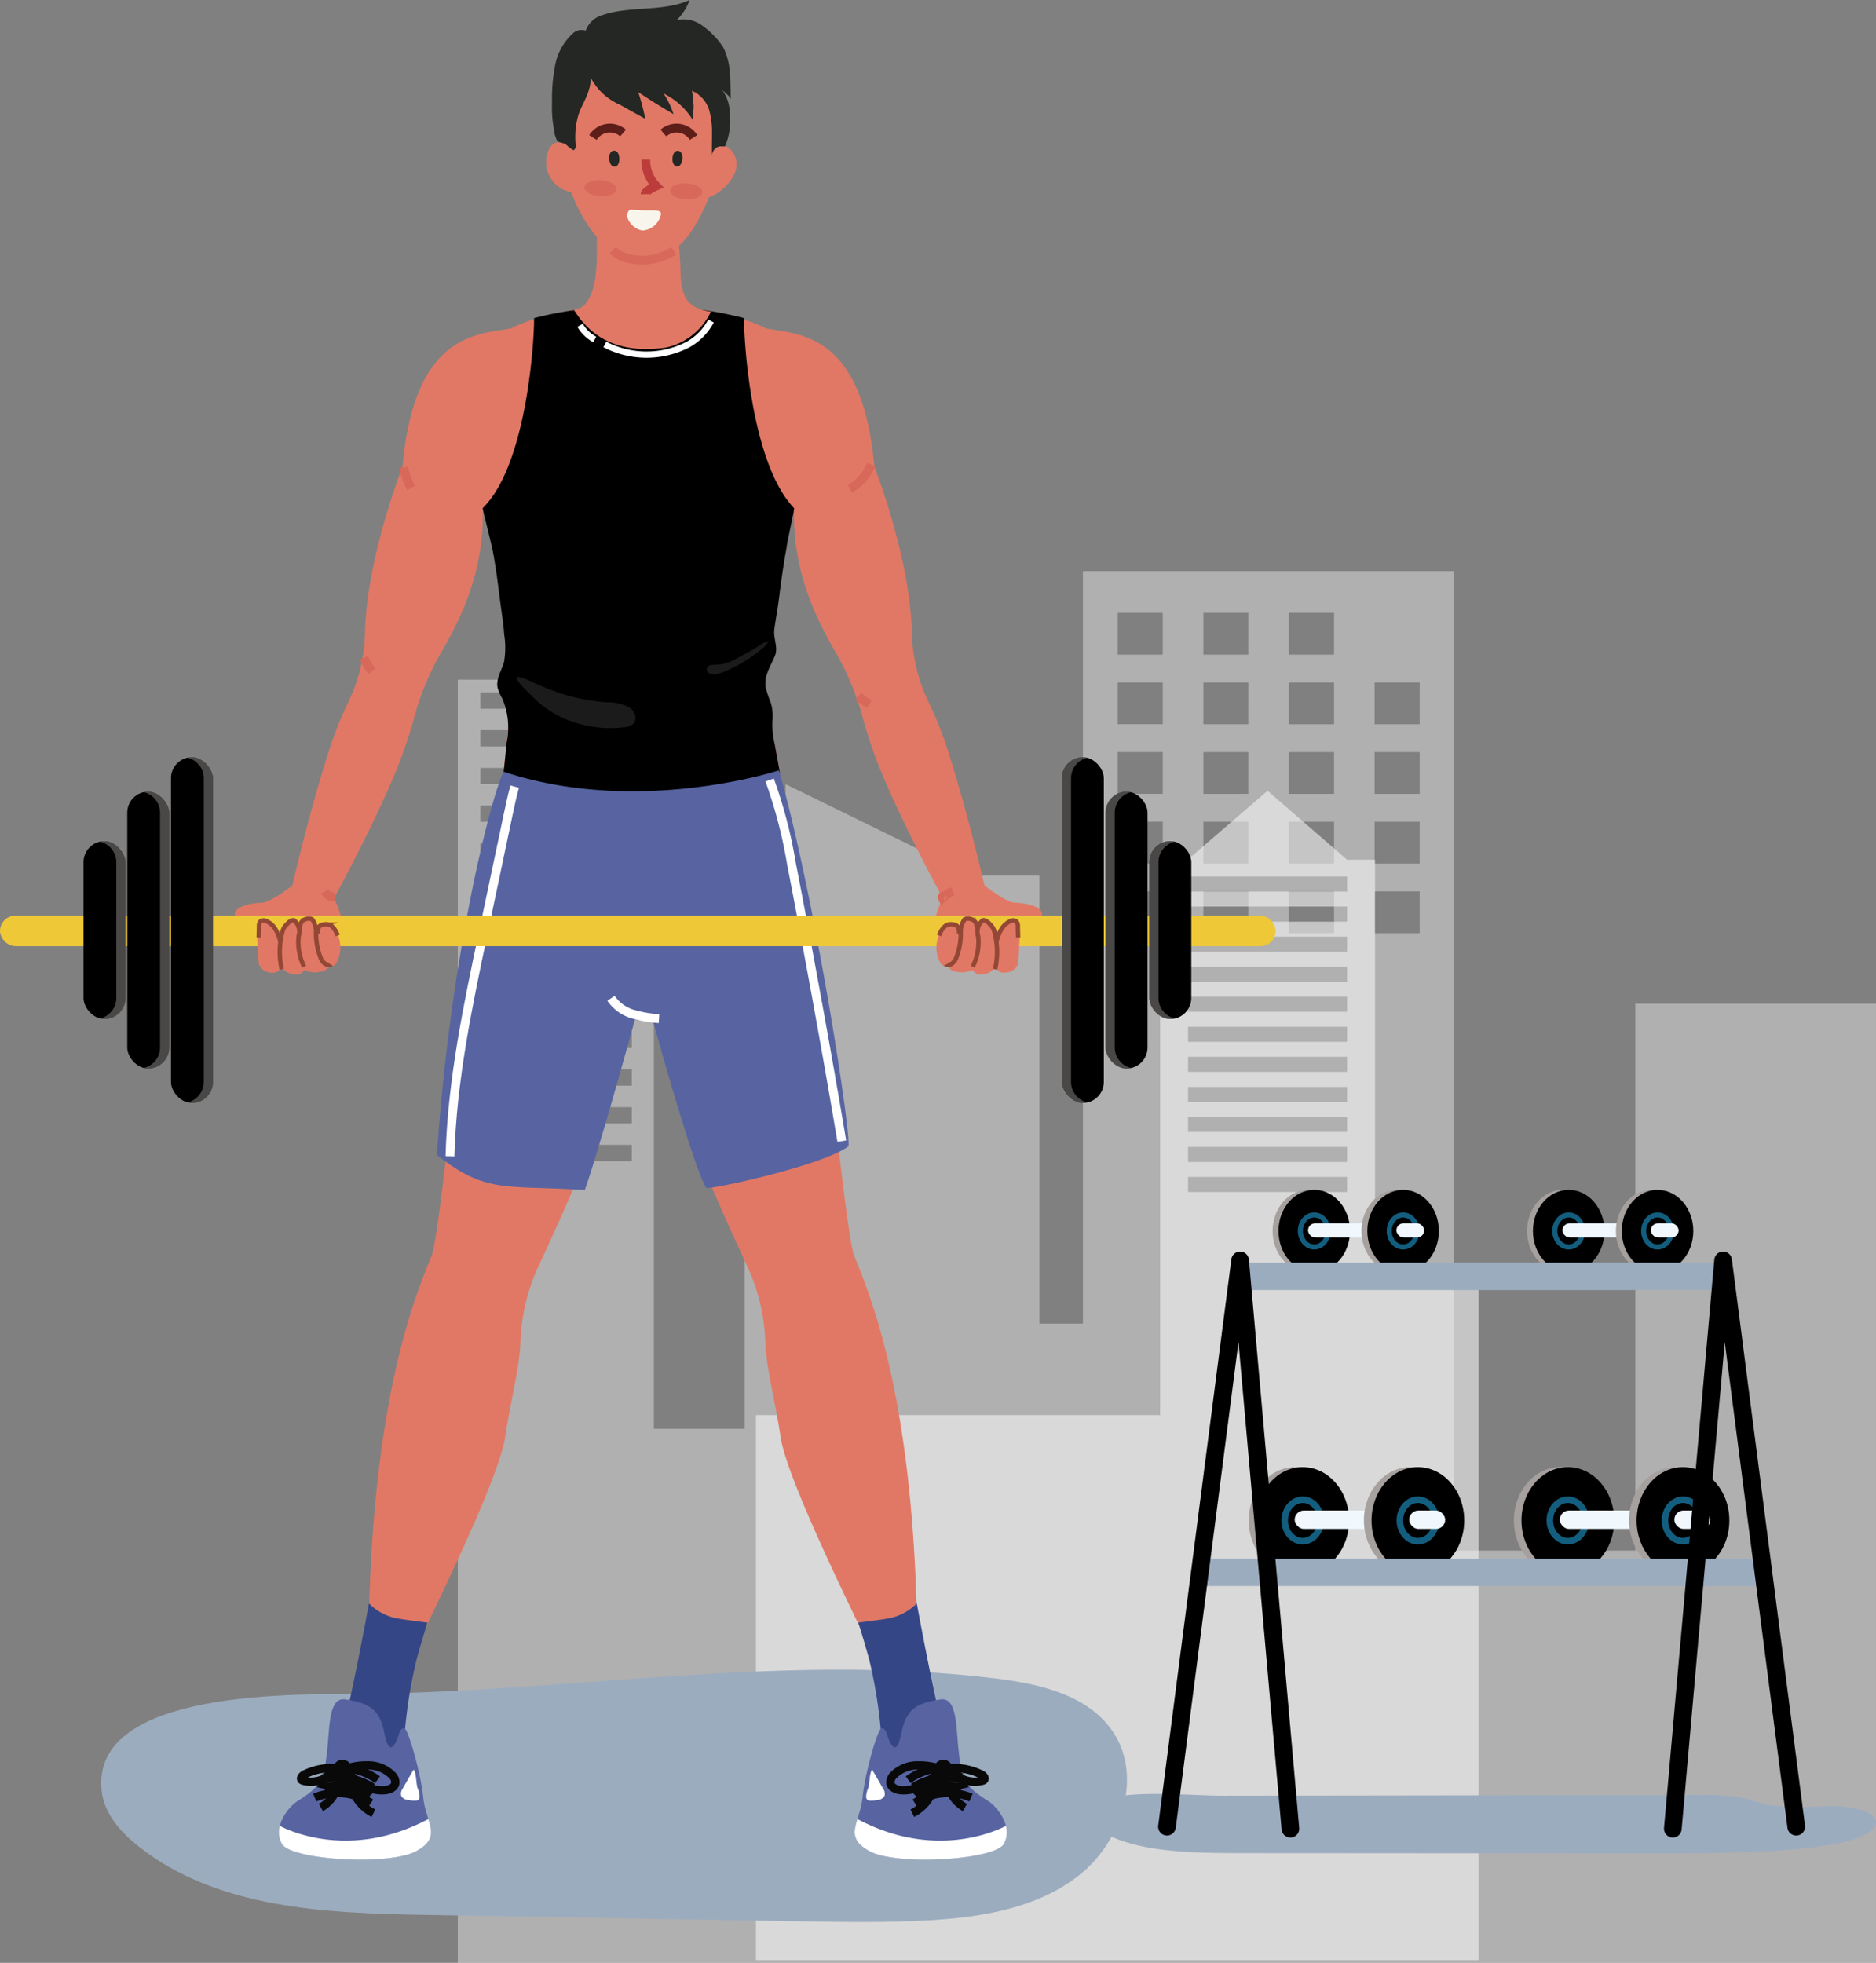 <svg xmlns="http://www.w3.org/2000/svg" width="212.344" height="222.18" viewBox="0 0 212.344 222.18">
  <rect x="0" y="0" width="212.344" height="222.18" fill="#808080" stroke="none"/>
  <g id="Group_2675" data-name="Group 2675" transform="translate(-884.657 -159.82)">
    <path id="Path_1306" data-name="Path 1306" d="M505.412,127.784V81.2h-3.163l-9-7.8L484.2,81.2h-3.113v62.866h-45.75v61.7h81.807V127.784Zm-3.163-8.969h-18v-1.705h18Zm0-3.4h-18v-1.7h18Zm0-3.4h-18v-1.7h18Zm0-3.4h-18v-1.7h18Zm0-3.4h-18v-1.705h18Zm0-3.4h-18v-1.705h18Zm0-3.4h-18v-1.7h18Zm0-3.4h-18v-1.7h18Zm0-3.4h-18v-1.7h18Zm0-3.4h-18V86.505h18Zm0-3.4h-18v-1.7h18Z" transform="translate(534.883 175.932)" fill="#f4f4f4" opacity="0.6"/>
    <g id="Group_2674" data-name="Group 2674">
      <path id="Path_1308" data-name="Path 1308" d="M613.234,155.089v61.9H592.655V106.118H550.708V191.3h-4.922V140.591H538.2l-21.156-10.353v10.353h-4.627V203.21H502.141v-84.8H491.752V88.656h-1.417v29.751H479.946V263.656H640.473V155.089ZM499.641,172.9H482.5V171.06h17.144Zm0-4.265H482.5V166.8h17.144Zm0-4.271H482.5v-1.841h17.144Zm0-4.264H482.5v-1.841h17.144Zm0-4.265H482.5V154h17.144Zm0-4.27H482.5v-1.842h17.144Zm0-4.265H482.5v-1.841h17.144Zm0-4.265H482.5V141.2h17.144Zm0-4.27H482.5v-1.842h17.144Zm0-4.265H482.5v-1.841h17.144Zm0-4.265H482.5V128.4h17.144Zm0-4.27H482.5v-1.841h17.144Zm0-4.265H482.5v-1.847h17.144Zm60.1,25.4h-5.1v-4.728h5.1Zm0-7.881h-5.1v-4.728h5.1Zm0-7.882h-5.1v-4.728h5.1Zm0-7.881h-5.1v-4.728h5.1Zm0-7.881h-5.1V110.84h5.1Zm9.69,31.526H564.34v-4.728h5.095Zm0-7.881H564.34v-4.728h5.095Zm0-7.882H564.34v-4.728h5.095Zm0-7.881H564.34v-4.728h5.095Zm0-7.881H564.34V110.84h5.095Zm9.7,31.526h-5.108v-4.728h5.108Zm0-7.881h-5.108v-4.728h5.108Zm0-7.882h-5.108v-4.728h5.108Zm0-7.881h-5.108v-4.728h5.108Zm0-7.881h-5.108V110.84h5.108Zm9.691,31.526h-5.1v-4.728h5.1Zm0-7.881h-5.1v-4.728h5.1Zm0-7.882h-5.1v-4.728h5.1Zm0-7.881h-5.1v-4.728h5.1Z" transform="translate(456.527 118.344)" fill="#f4f4f4" opacity="0.41"/>
      <g id="Group_2469" data-name="Group 2469" transform="translate(824.657 78.07)">
        <path id="Path_1390" data-name="Path 1390" d="M80.254,428.758c.3,2.556,2.174,4.645,4.192,6.242,8.907,7.046,21.167,7.548,32.523,7.742l42.206.721c4.84.082,9.685.165,14.519-.1,6.1-.335,12.494-1.359,17.267-5.171s7.158-11.189,3.719-16.237c-2.8-4.106-8.217-5.357-13.148-5.967-23.749-2.937-47.741,1.46-71.67,1.736C102.943,417.8,78.878,417.03,80.254,428.758Z" transform="translate(-8.742 -144.237)" fill="#9cacbf"/>
        <g id="Group_2468" data-name="Group 2468" transform="translate(60 81.75)">
          <path id="Path_1391" data-name="Path 1391" d="M113.368,258.5s-2.5,1.938-3.45,1.938-3.356.378-3.025,1.465,2.859.78,2.859.78l9.287-.106a12.757,12.757,0,0,0-.945-2.659C117.551,258.961,113.368,258.5,113.368,258.5Z" transform="translate(-80.284 -158.255)" fill="#e17865"/>
          <path id="Path_1392" data-name="Path 1392" d="M156.4,198.283a39.307,39.307,0,0,1-12.631-1.333,12.658,12.658,0,0,1-1.571-.794s.652-5.552.834-7.895a8.684,8.684,0,0,0,.4-2.03,121.9,121.9,0,0,0-2.467-15.886c-.318-1.39-.675-2.824-1.078-4.293.21,6.641-2.133,11.916-4.639,16.215a31.243,31.243,0,0,0-3.136,7.538,53.887,53.887,0,0,1-2.53,7.158c-2.615,6.086-6.522,13.232-6.522,13.232l-4.724-1.418s2.019-8.853,4.441-16.164a41.546,41.546,0,0,1,1.906-4.628,19.1,19.1,0,0,0,1.877-7.736c.13-6.551,2.518-14.292,4.254-18.926,1.321-14.933,8.32-14.933,12.194-15.6a17.816,17.816,0,0,1,2.694-1.055,31.193,31.193,0,0,1,3.25-.828c.136-.028.272-.051.414-.074.533-.1.856-.147.856-.147v.023h.006Z" transform="translate(-85.249 -108.53)" fill="#e17865"/>
          <path id="Path_1393" data-name="Path 1393" d="M252.159,258.5s2.505,1.938,3.45,1.938,3.356.378,3.025,1.465-2.86.78-2.86.78l-9.287-.106a12.737,12.737,0,0,1,.945-2.659C247.976,258.961,252.159,258.5,252.159,258.5Z" transform="translate(-140.72 -158.255)" fill="#e17865"/>
          <path id="Path_1394" data-name="Path 1394" d="M227.431,208.775l-4.724,1.418s-3.908-7.146-6.522-13.232a53.891,53.891,0,0,1-2.53-7.158,31.242,31.242,0,0,0-3.136-7.538c-2.5-4.3-4.844-9.574-4.639-16.215-.391,1.418-.737,2.813-1.044,4.163a122.535,122.535,0,0,0-2.5,16.017,17.314,17.314,0,0,0,.845,3.6v.006c.425,2.592,1.1,6.176,1.1,6.176a22.962,22.962,0,0,1-2.178.9,39.366,39.366,0,0,1-12.738,1.367l6.188-54.657v-.006l.108.017a.446.446,0,0,1,.079.011,32.853,32.853,0,0,1,4.486,1.066,18.891,18.891,0,0,1,2.535,1.01c3.879.664,10.872.664,12.194,15.6,1.741,4.634,4.129,12.375,4.254,18.926a19.1,19.1,0,0,0,1.877,7.736,41.552,41.552,0,0,1,1.906,4.628C225.412,199.922,227.431,208.775,227.431,208.775Z" transform="translate(-115.994 -108.53)" fill="#e17865"/>
          <path id="Path_1395" data-name="Path 1395" d="M189.149,189.727a5.078,5.078,0,0,0-.2-1.738,13.914,13.914,0,0,1-.571-1.711c-.246-1.378.576-2.478,1.047-3.664.368-.928-.211-1.977-.085-2.94.139-1.063.35-2.153.492-3.23.269-2.047.527-4.106.92-6.134-.074-.068.9-4.3.828-4.373-4.946-5.15-5.7-19.368-5.655-21.336.006-.113.006-.17.006-.17a38.184,38.184,0,0,0-4.492-.9.442.442,0,0,0-.079-.011.692.692,0,0,0-.108-.011,15.58,15.58,0,0,0-2.518-.147c-2.9.108-4.679.25-4.679.25l-.067,3.715.033-3.715s-1.775-.142-4.679-.244a16.954,16.954,0,0,0-2.677.159c-.289.04-.578.079-.856.125-.142.023-.278.045-.414.074-1.792.306-3.25.7-3.25.7v.125c.045,1.724-.692,16.379-5.813,21.382-.028.023,1.163,4.791,1.134,4.819.378,1.963.62,3.956.87,5.939.147,1.159.359,2.338.424,3.505a9.4,9.4,0,0,1-.016,3.176c-.282.962-.92,1.893-.728,2.877a4.909,4.909,0,0,0,.53,1.224,8.343,8.343,0,0,1,.5,4.991c-.024.221-.335,3.574-.4,3.574a12.653,12.653,0,0,0,1.571.794,23.935,23.935,0,0,0,12.846,2.514s11.808-1.482,14.74-2.548a22.957,22.957,0,0,0,2.178-.9q-.305-1.625-.595-3.253a9.841,9.841,0,0,1-.267-2.3C189.132,190.138,189.143,189.931,189.149,189.727Z" transform="translate(-101.697 -108.417)"/>
          <path id="Path_1396" data-name="Path 1396" d="M213.931,298.925s1.691,16.458,2.457,18.8c2.072,5.044,6.918,16.908,7.174,43.993.285,3.963-3.886,3.867-4.8,1.688s-9.916-19.848-10.69-25.183c-.542-3.735-1.59-7.621-1.717-10.647a22.08,22.08,0,0,0-1.975-8.465c-2.338-5.013-5.626-12.311-6.382-15.275C201.948,300.529,207.643,297.786,213.931,298.925Z" transform="translate(-119.731 -175.639)" fill="#e17865"/>
          <g id="Group_2460" data-name="Group 2460" transform="translate(96.746 181.49)">
            <path id="Path_1397" data-name="Path 1397" d="M237.916,401.75c.12.613,2.306,12.652,3.468,15.99s-7.338,2.2-7.338,2.2a54.4,54.4,0,0,0-1.355-11.134c-.218-1.1-1.391-4.883-1.391-4.883s2.525-.3,3.6-.508A6.087,6.087,0,0,0,237.916,401.75Z" transform="translate(-230.892 -401.75)" fill="#354687"/>
            <path id="Path_1398" data-name="Path 1398" d="M245.709,432.422c-3-1.883-2.984-2.643-3.335-5.416s-.1-6.428-2.13-6.1c-2.739.448-3.849,1.1-4.384,3.845-.691,3.542-1.669-.006-1.669-.006s-.288-.85-.682-.5-1.767,4.912-2.047,7.775-2.24,4.385.8,6.052,14.089,1.012,15.189-.806S246.8,433.107,245.709,432.422Z" transform="translate(-230.581 -410.034)" fill="#5764a1"/>
            <path id="Path_1399" data-name="Path 1399" d="M232.261,448.425c-2.051-1.124-1.825-2.184-1.375-3.634,8.557,4.551,15.448,1.479,16.808.779a2.609,2.609,0,0,1-.244,2.049C246.351,449.437,235.3,450.091,232.261,448.425Z" transform="translate(-230.582 -420.38)" fill="#fff" style="isolation: isolate"/>
            <path id="Path_1400" data-name="Path 1400" d="M248.931,440.114a6.78,6.78,0,0,0-6.356.613" transform="translate(-235.773 -418.13)" fill="none" stroke="#090909" stroke-miterlimit="10" stroke-width="0.942"/>
            <path id="Path_1401" data-name="Path 1401" d="M248.3,438.46c-.028-.116-.178-.145-.3-.151l-.9-.039a10.5,10.5,0,0,0-2.294.066,3.533,3.533,0,0,0-2.017,1.015" transform="translate(-235.868 -417.544)" fill="none" stroke="#090909" stroke-miterlimit="10" stroke-width="0.942"/>
            <path id="Path_1402" data-name="Path 1402" d="M247.73,436.679a7.262,7.262,0,0,0-5.482.939" transform="translate(-235.631 -416.79)" fill="none" stroke="#090909" stroke-miterlimit="10" stroke-width="0.942"/>
            <path id="Path_1403" data-name="Path 1403" d="M246.477,434.763a6.769,6.769,0,0,0-5.217,1.192" transform="translate(-235.204 -415.99)" fill="none" stroke="#090909" stroke-miterlimit="10" stroke-width="0.942"/>
            <path id="Path_1404" data-name="Path 1404" d="M243.257,434.1a.353.353,0,0,1,.506.217.31.31,0,0,1-.411.31.4.4,0,0,1-.186-.529.58.58,0,0,1,.509-.309c.242-.008.513.155.516.4s-.406.375-.486.147a7.184,7.184,0,0,1,4.258.633c.254.124.532.442.328.637a.409.409,0,0,1-.157.083,3.37,3.37,0,0,1-2.3-.193c-.73-.29-1.4-.709-2.129-1.008a7.073,7.073,0,0,0-2.77-.53,3.83,3.83,0,0,0-2.914,1.141,1.123,1.123,0,0,0-.319.884c.1.536.744.763,1.288.787a4.535,4.535,0,0,0,2.876-.882c.626-.465,1.122-1.086,1.738-1.565" transform="translate(-233.659 -415.616)" fill="none" stroke="#090909" stroke-miterlimit="10" stroke-width="0.942"/>
            <path id="Path_1405" data-name="Path 1405" d="M248.3,434.673a2.107,2.107,0,0,0,.1.94,7.877,7.877,0,0,0,.8,1.993,3.972,3.972,0,0,0,1.511,1.5" transform="translate(-238.24 -416.001)" fill="none" stroke="#090909" stroke-miterlimit="10" stroke-width="0.942"/>
            <path id="Path_1406" data-name="Path 1406" d="M245.228,434.884a13.876,13.876,0,0,1-1.04,2.849,4.667,4.667,0,0,1-2.115,2.106" transform="translate(-235.555 -416.092)" fill="none" stroke="#090909" stroke-miterlimit="10" stroke-width="0.942"/>
            <path id="Path_1407" data-name="Path 1407" d="M234.771,437.076a.983.983,0,0,1,.167.827.918.918,0,0,1-.7.453,3.81,3.81,0,0,1-.948.084.519.519,0,0,1-.251-.055.447.447,0,0,1-.18-.362,2.471,2.471,0,0,1,.221-.974c.189-.546.129-1.728.459-2.115C233.952,435.632,234.365,436.364,234.771,437.076Z" transform="translate(-231.565 -416.113)" fill="#fff" style="isolation: isolate"/>
          </g>
          <path id="Path_1408" data-name="Path 1408" d="M143.151,298.925s-1.691,16.458-2.456,18.8c-2.072,5.044-6.919,16.908-7.175,43.993-.285,3.963,3.887,3.867,4.8,1.688s9.916-19.848,10.69-25.183c.542-3.735,1.59-7.621,1.717-10.647a22.08,22.08,0,0,1,1.975-8.465c2.338-5.013,5.626-12.311,6.382-15.275C155.134,300.529,149.439,297.786,143.151,298.925Z" transform="translate(-91.817 -175.639)" fill="#e17865"/>
          <g id="Group_2461" data-name="Group 2461" transform="translate(31.57 181.49)">
            <path id="Path_1409" data-name="Path 1409" d="M130.907,401.75c-.12.613-2.305,12.652-3.468,15.99s7.338,2.2,7.338,2.2a54.4,54.4,0,0,1,1.355-11.134c.218-1.1,1.391-4.883,1.391-4.883s-2.525-.3-3.6-.508A6.083,6.083,0,0,1,130.907,401.75Z" transform="translate(-120.713 -401.75)" fill="#354687"/>
            <path id="Path_1410" data-name="Path 1410" d="M117.754,432.422c3-1.883,2.984-2.643,3.335-5.416s.1-6.428,2.13-6.1c2.739.448,3.849,1.1,4.385,3.845.691,3.542,1.669-.006,1.669-.006s.287-.85.682-.5,1.768,4.912,2.047,7.775,2.24,4.385-.8,6.052-14.09,1.012-15.19-.806S116.664,433.107,117.754,432.422Z" transform="translate(-115.664 -410.034)" fill="#5764a1"/>
            <path id="Path_1411" data-name="Path 1411" d="M131.205,448.425c2.051-1.124,1.824-2.184,1.375-3.634-8.558,4.551-15.448,1.479-16.808.779a2.609,2.609,0,0,0,.244,2.049C117.115,449.437,128.166,450.091,131.205,448.425Z" transform="translate(-115.666 -420.38)" fill="#fff" style="isolation: isolate"/>
            <path id="Path_1412" data-name="Path 1412" d="M122.821,440.114a6.781,6.781,0,0,1,6.357.613" transform="translate(-118.762 -418.13)" fill="none" stroke="#090909" stroke-miterlimit="10" stroke-width="0.942"/>
            <path id="Path_1413" data-name="Path 1413" d="M124.094,438.46c.028-.116.178-.145.3-.151l.9-.039a10.5,10.5,0,0,1,2.293.066,3.533,3.533,0,0,1,2.017,1.015" transform="translate(-119.313 -417.544)" fill="none" stroke="#090909" stroke-miterlimit="10" stroke-width="0.942"/>
            <path id="Path_1414" data-name="Path 1414" d="M124.69,436.679a7.263,7.263,0,0,1,5.482.939" transform="translate(-119.571 -416.79)" fill="none" stroke="#090909" stroke-miterlimit="10" stroke-width="0.942"/>
            <path id="Path_1415" data-name="Path 1415" d="M126.144,434.763a6.769,6.769,0,0,1,5.217,1.192" transform="translate(-120.2 -415.99)" fill="none" stroke="#090909" stroke-miterlimit="10" stroke-width="0.942"/>
            <path id="Path_1416" data-name="Path 1416" d="M125.2,434.1a.353.353,0,0,0-.506.217.309.309,0,0,0,.411.31.4.4,0,0,0,.185-.529.58.58,0,0,0-.509-.309c-.242-.008-.513.155-.516.4s.406.375.486.147a7.182,7.182,0,0,0-4.258.633c-.254.124-.533.442-.328.637a.413.413,0,0,0,.157.083,3.37,3.37,0,0,0,2.3-.193c.73-.29,1.4-.709,2.129-1.008a7.076,7.076,0,0,1,2.771-.53,3.829,3.829,0,0,1,2.913,1.141,1.119,1.119,0,0,1,.319.884c-.1.536-.744.763-1.288.787a4.535,4.535,0,0,1-2.876-.882c-.626-.465-1.122-1.086-1.738-1.565" transform="translate(-117.583 -415.616)" fill="none" stroke="#090909" stroke-miterlimit="10" stroke-width="0.942"/>
            <path id="Path_1417" data-name="Path 1417" d="M126.454,434.673a2.106,2.106,0,0,1-.1.94,7.9,7.9,0,0,1-.8,1.993,3.968,3.968,0,0,1-1.511,1.5" transform="translate(-119.292 -416.001)" fill="none" stroke="#090909" stroke-miterlimit="10" stroke-width="0.942"/>
            <path id="Path_1418" data-name="Path 1418" d="M128.968,434.884a13.875,13.875,0,0,0,1.04,2.849,4.67,4.67,0,0,0,2.115,2.106" transform="translate(-121.423 -416.092)" fill="none" stroke="#090909" stroke-miterlimit="10" stroke-width="0.942"/>
            <path id="Path_1419" data-name="Path 1419" d="M140.21,437.076a.983.983,0,0,0-.167.827.919.919,0,0,0,.7.453,3.812,3.812,0,0,0,.948.084.519.519,0,0,0,.251-.055.447.447,0,0,0,.18-.362,2.461,2.461,0,0,0-.221-.974c-.189-.546-.129-1.728-.459-2.115C141.029,435.632,140.615,436.364,140.21,437.076Z" transform="translate(-126.198 -416.113)" fill="#fff" style="isolation: isolate"/>
          </g>
          <path id="Path_1420" data-name="Path 1420" d="M185.924,235.5s-15.952,5.23-31.194.142c-2.055,4.837-6.239,23.4-7.515,43.387,5.53,4.4,7.657,3.4,16.731,3.97,1.7-4.821,5.388-18.291,5.672-19.283a5.5,5.5,0,0,0,2.02.035s4.573,16.7,6.062,19.035c1.843-.071,13.612-2.765,16.093-4.75C194.006,275.839,189.895,249.4,185.924,235.5Z" transform="translate(-97.751 -148.3)" fill="#5764a1"/>
          <path id="Path_1421" data-name="Path 1421" d="M213.6,237.419a53.575,53.575,0,0,1,2.477,9.508c1.844,9.482,4.1,21.845,5.69,31.373" transform="translate(-126.485 -149.13)" fill="none" stroke="#fff" stroke-miterlimit="10" stroke-width="1"/>
          <path id="Path_1422" data-name="Path 1422" d="M157.128,238.749c-.294,1.06-.521,2.136-.748,3.212l-1.369,6.489-1.439,6.821c-1.763,8.357-3.533,16.77-3.769,25.308" transform="translate(-98.871 -149.706)" fill="none" stroke="#fff" stroke-miterlimit="10" stroke-width="1"/>
          <path id="Path_1423" data-name="Path 1423" d="M192.732,145.812a6.556,6.556,0,0,1-2.587,2.659,10.22,10.22,0,0,1-9.429,0" transform="translate(-112.251 -109.479)" fill="none" stroke="#fff" stroke-miterlimit="10" stroke-width="0.706"/>
          <path id="Path_1424" data-name="Path 1424" d="M177.429,148.278a4.241,4.241,0,0,1-1.658-1.61" transform="translate(-110.111 -109.849)" fill="none" stroke="#fff" stroke-miterlimit="10" stroke-width="0.706"/>
          <g id="Group_2462" data-name="Group 2462" transform="translate(64.97 23.061)">
            <path id="Path_1425" data-name="Path 1425" d="M190.048,134.621a7.368,7.368,0,0,1-5.036,4.067c-6.9,1.021-9.432-2.66-10.458-4.248a4.817,4.817,0,0,1,.527-.17c1.236-.391,1.809-2.49,1.951-3.97a33.2,33.2,0,0,0,.108-3.409,26.614,26.614,0,0,0-.374-4.481l9.506,3.369c.068.454.119.941.17,1.441.017.227.04.459.057.692.028.448.057.89.079,1.321.017.414.028.805.04,1.174a7.385,7.385,0,0,0,.312,2.019,2.827,2.827,0,0,0,.981,1.452,4,4,0,0,0,1.492.635C189.424,134.519,190.042,134.638,190.048,134.621Z" transform="translate(-174.553 -122.41)" fill="#e17865"/>
          </g>
          <rect id="Rectangle_1614" data-name="Rectangle 1614" width="144.389" height="3.45" rx="1.725" transform="translate(0 103.648)" fill="#efc837"/>
          <g id="Group_2463" data-name="Group 2463" transform="translate(29.131 103.978)">
            <path id="Path_1426" data-name="Path 1426" d="M114.3,270.5c-.027.027-.07.01-.09.034-.072.09-.157.191-.233.286a1.123,1.123,0,0,1-.648.447,1.277,1.277,0,0,1-.305.009,2.333,2.333,0,0,1-.457-.066,1.532,1.532,0,0,1-1.029-.888,4.612,4.612,0,0,1-.074-.844c-.033-.434-.059-.869-.075-1.3a8.147,8.147,0,0,1,.141-2.493c.3-1.05,1.48.106,1.765.531a6.086,6.086,0,0,1,.869,2.33,10.119,10.119,0,0,1,.147,1.7C114.314,270.294,114.341,270.437,114.3,270.5Z" transform="translate(-111.363 -265.154)" fill="#e17865"/>
            <path id="Path_1427" data-name="Path 1427" d="M120.567,265.92s1.095-.235,1.262.032a4.794,4.794,0,0,1,.841,2.385,3.616,3.616,0,0,1-.414,1.825c-.114.211-.3.435-.537.415-.091-.007-.19-.05-.269,0a.325.325,0,0,0-.091.11,1.493,1.493,0,0,1-1.059.564,2.977,2.977,0,0,1-1.311-.065,2.416,2.416,0,0,0-.324-.125c-.155-.02-.052-.039-.155.066-.125.128-.184.252-.362.328a1.3,1.3,0,0,1-.6.08,2.42,2.42,0,0,1-.827-.209c-.178-.081-.5-.4-.674-.4-.039-.2-.091-.4-.137-.6a2.272,2.272,0,0,1-.129-.554l.12-1.955.241-1.189c.117-.2.268-.416.4-.607a1.022,1.022,0,0,1,.533-.426.549.549,0,0,1,.614.2c.094.156.084.362.19.51a2.245,2.245,0,0,1,.974-.844.728.728,0,0,1,.316-.079.593.593,0,0,1,.464.307,1.735,1.735,0,0,1,.183.548c.042.2.026.345.074.539" transform="translate(-113.274 -265.216)" fill="#e17865"/>
            <path id="Path_1428" data-name="Path 1428" d="M116.047,270.953a8.785,8.785,0,0,1,.105-4.348,1.574,1.574,0,0,1,.514-.774,1.154,1.154,0,0,1,.619-.428.281.281,0,0,1,.158.014.375.375,0,0,1,.123.108c.067.081.134.161.193.247a1.654,1.654,0,0,1,.218,1.389" transform="translate(-113.287 -265.219)" fill="none" stroke="#934735" stroke-miterlimit="10" stroke-width="0.5"/>
            <path id="Path_1429" data-name="Path 1429" d="M119.586,268.353a6.239,6.239,0,0,0,.6,3.589" transform="translate(-114.894 -266.498)" fill="none" stroke="#934735" stroke-miterlimit="10" stroke-width="0.5"/>
            <path id="Path_1430" data-name="Path 1430" d="M123.317,270.274c-.064.124-.538-.011-.655-.086a1.6,1.6,0,0,1-.407-.47,7.434,7.434,0,0,1-.589-3.3,2.545,2.545,0,0,0-.341-1.088.468.468,0,0,0-.12-.166.432.432,0,0,0-.222-.071,1.163,1.163,0,0,0-.684.127.832.832,0,0,0-.415.545c-.012.061-.017.125-.034.185a.555.555,0,0,0-.052.213" transform="translate(-115.013 -265.082)" fill="none" stroke="#934735" stroke-miterlimit="10" stroke-width="0.5"/>
            <path id="Path_1431" data-name="Path 1431" d="M125.667,267.484c-.577-1.533-1.368-1.291-1.775-1.221a.593.593,0,0,0-.411.4,1.554,1.554,0,0,0-.085.59" transform="translate(-116.571 -265.568)" fill="none" stroke="#934735" stroke-miterlimit="10" stroke-width="0.5"/>
            <path id="Path_1432" data-name="Path 1432" d="M114.074,267.812a5.15,5.15,0,0,0-.525-1.332,2.309,2.309,0,0,0-1.042-.955.64.64,0,0,0-.661.024.768.768,0,0,0-.178.576l-.034,1.244" transform="translate(-111.481 -265.24)" fill="none" stroke="#934735" stroke-miterlimit="10" stroke-width="0.5"/>
          </g>
          <g id="Group_2464" data-name="Group 2464" transform="translate(120.19 85.712)">
            <rect id="Rectangle_1615" data-name="Rectangle 1615" width="4.75" height="39.134" rx="2.375" transform="translate(4.75 39.134) rotate(180)"/>
            <rect id="Rectangle_1616" data-name="Rectangle 1616" width="4.75" height="31.335" rx="2.375" transform="translate(9.701 35.235) rotate(180)"/>
            <rect id="Rectangle_1617" data-name="Rectangle 1617" width="4.75" height="20.134" rx="2.375" transform="translate(14.652 29.634) rotate(180)"/>
            <path id="Path_1433" data-name="Path 1433" d="M272.957,269.634V235.25a2.373,2.373,0,0,1,1.855-2.314,2.347,2.347,0,0,0-.52-.061,2.375,2.375,0,0,0-2.375,2.375v34.384a2.375,2.375,0,0,0,2.375,2.375,2.349,2.349,0,0,0,.52-.061A2.373,2.373,0,0,1,272.957,269.634Z" transform="translate(-271.917 -232.875)" fill="#a6a09f" opacity="0.45"/>
            <path id="Path_1434" data-name="Path 1434" d="M281.686,268.711V242.125a2.374,2.374,0,0,1,1.855-2.314,2.347,2.347,0,0,0-.52-.061,2.375,2.375,0,0,0-2.375,2.375v26.585a2.375,2.375,0,0,0,2.375,2.375,2.349,2.349,0,0,0,.52-.061A2.373,2.373,0,0,1,281.686,268.711Z" transform="translate(-275.695 -235.851)" fill="#a6a09f" opacity="0.45"/>
            <path id="Path_1435" data-name="Path 1435" d="M290.415,267.384V252a2.373,2.373,0,0,1,1.855-2.314,2.344,2.344,0,0,0-.52-.061A2.375,2.375,0,0,0,289.375,252v15.384a2.361,2.361,0,0,0,2.895,2.314A2.373,2.373,0,0,1,290.415,267.384Z" transform="translate(-279.473 -240.125)" fill="#a6a09f" opacity="0.45"/>
          </g>
          <g id="Group_2465" data-name="Group 2465" transform="translate(9.453 85.712)">
            <rect id="Rectangle_1618" data-name="Rectangle 1618" width="4.75" height="39.134" rx="2.375" transform="translate(9.902 0)"/>
            <rect id="Rectangle_1619" data-name="Rectangle 1619" width="4.75" height="31.335" rx="2.375" transform="translate(4.951 3.899)"/>
            <rect id="Rectangle_1620" data-name="Rectangle 1620" width="4.75" height="20.134" rx="2.375" transform="translate(0 9.5)"/>
            <path id="Path_1436" data-name="Path 1436" d="M99.251,269.634V235.25a2.374,2.374,0,0,0-1.855-2.314,2.347,2.347,0,0,1,.52-.061,2.375,2.375,0,0,1,2.375,2.375v34.384a2.375,2.375,0,0,1-2.375,2.375,2.348,2.348,0,0,1-.52-.061A2.373,2.373,0,0,0,99.251,269.634Z" transform="translate(-85.639 -232.875)" fill="#a6a09f" opacity="0.45"/>
            <path id="Path_1437" data-name="Path 1437" d="M90.522,268.711V242.125a2.374,2.374,0,0,0-1.855-2.314,2.338,2.338,0,0,1,.52-.061,2.375,2.375,0,0,1,2.375,2.375v26.585a2.375,2.375,0,0,1-2.375,2.375,2.34,2.34,0,0,1-.52-.061A2.373,2.373,0,0,0,90.522,268.711Z" transform="translate(-81.861 -235.851)" fill="#a6a09f" opacity="0.45"/>
            <path id="Path_1438" data-name="Path 1438" d="M81.792,267.384V252a2.373,2.373,0,0,0-1.855-2.313,2.346,2.346,0,0,1,.52-.061A2.375,2.375,0,0,1,82.832,252v15.384a2.361,2.361,0,0,1-2.9,2.314A2.373,2.373,0,0,0,81.792,267.384Z" transform="translate(-78.082 -240.125)" fill="#a6a09f" opacity="0.45"/>
          </g>
          <g id="Group_2466" data-name="Group 2466" transform="translate(105.994 103.978)">
            <path id="Path_1439" data-name="Path 1439" d="M258.26,270.5c.027.027.07.01.09.034.071.09.156.191.233.286a1.121,1.121,0,0,0,.648.447,1.277,1.277,0,0,0,.305.009,2.345,2.345,0,0,0,.457-.066,1.532,1.532,0,0,0,1.029-.888,4.666,4.666,0,0,0,.074-.844c.033-.434.059-.869.074-1.3a8.125,8.125,0,0,0-.141-2.493c-.3-1.05-1.479.106-1.764.531a6.067,6.067,0,0,0-.869,2.33,10,10,0,0,0-.147,1.7C258.247,270.294,258.221,270.437,258.26,270.5Z" transform="translate(-251.8 -265.154)" fill="#e17865"/>
            <path id="Path_1440" data-name="Path 1440" d="M248.991,265.92s-1.094-.235-1.262.032a4.8,4.8,0,0,0-.841,2.385,3.616,3.616,0,0,0,.414,1.825c.114.211.3.435.537.415.091-.007.191-.05.269,0a.325.325,0,0,1,.091.11,1.493,1.493,0,0,0,1.059.564,2.974,2.974,0,0,0,1.311-.065,2.426,2.426,0,0,1,.324-.125c.154-.02.052-.039.155.066.125.128.184.252.362.328a1.3,1.3,0,0,0,.6.08,2.42,2.42,0,0,0,.828-.209c.178-.081.5-.4.673-.4.039-.2.091-.4.138-.6a2.274,2.274,0,0,0,.129-.554l-.121-1.955-.241-1.189c-.117-.2-.267-.416-.4-.607a1.02,1.02,0,0,0-.533-.426.549.549,0,0,0-.614.2c-.094.156-.083.362-.19.51a2.241,2.241,0,0,0-.974-.844.728.728,0,0,0-.316-.079.593.593,0,0,0-.464.307,1.749,1.749,0,0,0-.183.548c-.041.2-.025.345-.074.539" transform="translate(-246.887 -265.216)" fill="#e17865"/>
            <path id="Path_1441" data-name="Path 1441" d="M257.066,270.953a8.778,8.778,0,0,0-.105-4.348,1.57,1.57,0,0,0-.514-.774,1.152,1.152,0,0,0-.619-.428.283.283,0,0,0-.158.014.374.374,0,0,0-.123.108c-.067.081-.134.161-.194.247a1.656,1.656,0,0,0-.218,1.389" transform="translate(-250.428 -265.219)" fill="none" stroke="#934735" stroke-miterlimit="10" stroke-width="0.5"/>
            <path id="Path_1442" data-name="Path 1442" d="M254.729,268.353a6.235,6.235,0,0,1-.6,3.589" transform="translate(-250.023 -266.498)" fill="none" stroke="#934735" stroke-miterlimit="10" stroke-width="0.5"/>
            <path id="Path_1443" data-name="Path 1443" d="M248.815,270.274c.064.124.538-.011.656-.086a1.6,1.6,0,0,0,.407-.47,7.443,7.443,0,0,0,.589-3.3,2.536,2.536,0,0,1,.341-1.088.47.47,0,0,1,.121-.166.432.432,0,0,1,.222-.071,1.165,1.165,0,0,1,.685.127.833.833,0,0,1,.415.545c.012.061.016.125.034.185a.575.575,0,0,1,.052.213" transform="translate(-247.722 -265.082)" fill="none" stroke="#934735" stroke-miterlimit="10" stroke-width="0.5"/>
            <path id="Path_1444" data-name="Path 1444" d="M247.418,267.484c.577-1.533,1.369-1.291,1.775-1.221a.593.593,0,0,1,.411.4,1.533,1.533,0,0,1,.085.59" transform="translate(-247.117 -265.568)" fill="none" stroke="#934735" stroke-miterlimit="10" stroke-width="0.5"/>
            <path id="Path_1445" data-name="Path 1445" d="M258.885,267.812a5.126,5.126,0,0,1,.525-1.332,2.312,2.312,0,0,1,1.042-.955.64.64,0,0,1,.661.024.768.768,0,0,1,.179.576q.017.623.034,1.244" transform="translate(-252.08 -265.24)" fill="none" stroke="#934735" stroke-miterlimit="10" stroke-width="0.5"/>
          </g>
          <path id="Path_1446" data-name="Path 1446" d="M172.2,105.221s-2.174-2.174-3.025.189a3.463,3.463,0,0,0,2.647,4.537s2.457,7.184,7.278,7.562c2.552.095,5.483,0,8.318-6.995,1.434-.448,4.4-3.021,2.525-5.3a1.331,1.331,0,0,0-1.142-.505,1.3,1.3,0,0,0-1.006.7,22.628,22.628,0,0,1,.3-4.378,3.808,3.808,0,0,0-3.88-4.39l-9.874.343a2.649,2.649,0,0,0-2.55,2.848Z" transform="translate(-107.169 -88.195)" fill="#e17865"/>
          <path id="Path_1447" data-name="Path 1447" d="M175.007,97.919l-.221.862c0,.006,0,.006-.006.011-.255.737-.658,1.458-.964,2.172a8.8,8.8,0,0,0-.658,4.021,2.362,2.362,0,0,1-.181.312,6.041,6.041,0,0,1-.675-.544c-.278-.227-.675-.21-.919-.357l3.641-7.316a1.094,1.094,0,0,1,.011.136A2.65,2.65,0,0,1,175.007,97.919Z" transform="translate(-108.211 -88.385)" fill="#242723"/>
          <path id="Path_1448" data-name="Path 1448" d="M189.359,91.84a4.582,4.582,0,0,1,.936,2.842,7.2,7.2,0,0,1-.533,3.6.075.075,0,0,1-.088.048c-.364-.009-.647-.072-.952.175a1.178,1.178,0,0,0-.45.834c-.024-.832.022-2.263,0-3.095a8.785,8.785,0,0,0-.354-2.163,3.608,3.608,0,0,0-1.492-1.845c-.174-.116-.3-.1-.417-.256a17.5,17.5,0,0,1,.19,1.8c.02.377-.17,1.425.009,1.724a8.039,8.039,0,0,0-3.414-3.17,9.374,9.374,0,0,1,1.129,2.337q-2.033-1.183-4-2.5a23.1,23.1,0,0,1,.8,3.029c-.947-.522-1.889-1.049-2.836-1.577a6.8,6.8,0,0,1-3.369-3.142.55.55,0,0,1-.006.1c0,.238-.011.471-.028.7a4.223,4.223,0,0,1-.227.873c-.255.737-.658,1.458-.964,2.172a8.977,8.977,0,0,0-.416,4.092c.006.136-.225.207-.208.343a1.5,1.5,0,0,1-.216-.1,6.036,6.036,0,0,1-.675-.544c-.278-.227-.675-.21-.919-.357a.4.4,0,0,1-.108-.085,3.377,3.377,0,0,1-.357-1.225,14,14,0,0,1-.221-3.125,19.656,19.656,0,0,1,.352-4.208,6.448,6.448,0,0,1,1.934-3.516,1.425,1.425,0,0,1,1.52-.38,2.857,2.857,0,0,1,1.962-1.781c3.063-1.038,6.842-.335,9.814-1.69a6.343,6.343,0,0,1-1.465,2.274,3.57,3.57,0,0,1,2.944.669,9.094,9.094,0,0,1,2.314,2.41c.947,1.94.783,3.635.851,5.859C190.193,92.526,189.688,92.22,189.359,91.84Z" transform="translate(-107.687 -81.75)" fill="#242723"/>
          <g id="Group_2467" data-name="Group 2467" transform="translate(66.155 14.5)">
            <path id="Path_1449" data-name="Path 1449" d="M194.208,112.671c-.039.56.188.93.5.951s.585-.314.624-.873-.192-.879-.5-.9S194.246,112.111,194.208,112.671Z" transform="translate(-184.244 -109.277)" fill="#242723"/>
            <path id="Path_1450" data-name="Path 1450" d="M178.336,108.381a2.272,2.272,0,0,1,3.411-.505" transform="translate(-177.376 -107.316)" fill="none" stroke="#5d1d19" stroke-miterlimit="10" stroke-width="1"/>
            <path id="Path_1451" data-name="Path 1451" d="M195.81,108.381a2.272,2.272,0,0,0-3.411-.505" transform="translate(-183.463 -107.316)" fill="none" stroke="#5d1d19" stroke-miterlimit="10" stroke-width="1"/>
            <path id="Path_1452" data-name="Path 1452" d="M181.576,112.737c.031.573.307.921.624.9s.555-.392.525-.965-.3-.868-.622-.851S181.545,112.164,181.576,112.737Z" transform="translate(-178.777 -109.267)" fill="#242723"/>
            <path id="Path_1453" data-name="Path 1453" d="M186.993,125.961c-.874-.013-2.131-1.165-1.731-2.076a.464.464,0,0,1,.172-.22.588.588,0,0,1,.335-.048c.44.025.882.058,1.323.065,1.188.018,1.918-.095,1.91.416A2.293,2.293,0,0,1,186.993,125.961Z" transform="translate(-180.34 -114.371)" fill="#f8f5ec"/>
            <path id="Path_1454" data-name="Path 1454" d="M180.27,118.725c-.03.5-.866.857-1.868.8s-1.789-.514-1.759-1.014.866-.857,1.868-.8S180.3,118.225,180.27,118.725Z" transform="translate(-176.643 -111.813)" fill="#d86859"/>
            <path id="Path_1455" data-name="Path 1455" d="M197.395,119.35c-.03.5-.866.857-1.868.8s-1.789-.514-1.759-1.014.866-.857,1.868-.8S197.424,118.85,197.395,119.35Z" transform="translate(-184.055 -112.083)" fill="#d86859"/>
            <path id="Path_1456" data-name="Path 1456" d="M188.832,113.578a4.176,4.176,0,0,0,1.177,3s-1.257.551-1.242.927" transform="translate(-181.89 -110.027)" fill="none" stroke="#bc3c3c" stroke-miterlimit="10" stroke-width="1"/>
          </g>
          <path id="Path_1457" data-name="Path 1457" d="M182.295,131.663a3.485,3.485,0,0,0,1.6.9,6.145,6.145,0,0,0,.975.194,6.6,6.6,0,0,0,4.332-1.016" transform="translate(-112.935 -103.354)" fill="none" stroke="#d86859" stroke-miterlimit="10" stroke-width="1"/>
          <path id="Path_1458" data-name="Path 1458" d="M132.621,213.019a5.623,5.623,0,0,0,.944,1.525" transform="translate(-91.434 -138.569)" fill="none" stroke="#d86859" stroke-miterlimit="10" stroke-width="1"/>
          <path id="Path_1459" data-name="Path 1459" d="M140.578,175.016a8.061,8.061,0,0,0,.826,2.344" transform="translate(-94.878 -122.12)" fill="none" stroke="#d86859" stroke-miterlimit="10" stroke-width="1"/>
          <path id="Path_1460" data-name="Path 1460" d="M232.006,174.46a5.192,5.192,0,0,1-2.393,2.743" transform="translate(-133.416 -121.879)" fill="none" stroke="#d86859" stroke-miterlimit="10" stroke-width="1"/>
          <path id="Path_1461" data-name="Path 1461" d="M231.3,220.706a8.316,8.316,0,0,0,1.265.894" transform="translate(-134.146 -141.896)" fill="none" stroke="#d86859" stroke-miterlimit="10" stroke-width="1"/>
          <path id="Path_1462" data-name="Path 1462" d="M125.988,260.266a1.1,1.1,0,0,1-1.12-.615" transform="translate(-88.078 -158.753)" fill="none" stroke="#d86859" stroke-miterlimit="10" stroke-width="1"/>
          <path id="Path_1463" data-name="Path 1463" d="M248.192,260.145a.181.181,0,0,0-.141.268,3.614,3.614,0,0,1,1.185-.765" transform="translate(-141.386 -158.752)" fill="none" stroke="#d86859" stroke-miterlimit="10" stroke-width="1"/>
          <path id="Path_1464" data-name="Path 1464" d="M173.282,219.732a5.676,5.676,0,0,1,2.572.553c.728.454,1.027,1.519.323,2a2.166,2.166,0,0,1-.974.285,13.038,13.038,0,0,1-7.109-1.195,11.383,11.383,0,0,1-3.1-2.218c-.488-.494-3.716-3.409-.278-1.809a28.537,28.537,0,0,0,4.078,1.589A23.031,23.031,0,0,0,173.282,219.732Z" transform="translate(-104.648 -140.238)" fill="#1c1b1b"/>
          <path id="Path_1465" data-name="Path 1465" d="M204.534,211.643a6.308,6.308,0,0,1-1.4.615,5.346,5.346,0,0,1-1.21.14c-.319.008-.712.054-.831.35a.52.52,0,0,0,.22.592,1.024,1.024,0,0,0,.656.134,3.626,3.626,0,0,0,1.079-.3,15.658,15.658,0,0,0,4.2-2.537,2.613,2.613,0,0,0,.788-.886c-.5.018-1.237.642-1.687.894Q205.443,211.148,204.534,211.643Z" transform="translate(-121.06 -137.154)" fill="#1c1b1b"/>
          <path id="Path_1466" data-name="Path 1466" d="M181.945,280.988a4.49,4.49,0,0,0,2.421,1.775,13.366,13.366,0,0,0,3.009.528" transform="translate(-112.783 -167.989)" fill="none" stroke="#fff" stroke-miterlimit="10" stroke-width="1"/>
        </g>
      </g>
      <g id="Group_2482" data-name="Group 2482" transform="translate(364.352 47.709)">
        <path id="Path_1312" data-name="Path 1312" d="M712.7,379.081a23.8,23.8,0,0,1,4.633.294c1.188.24,2.21.664,3.416.879a36.082,36.082,0,0,0,6.484.064c2.177-.021,4.747.405,5.31,1.469.665,1.258-1.92,2.339-4.329,2.8a57.291,57.291,0,0,1-7.193.811c-4.846.293-9.741.29-14.621.287l-45.514-.03c-4.973,0-10.365-.077-14.259-1.642-2.573-1.034-4.416-3.414-.957-4.5,3.16-.991,9.677-.351,13.164-.356l34.307-.048Z" transform="translate(0 -63.787)" fill="#9cacbf"/>
        <g id="Group_2437" data-name="Group 2437" transform="translate(652.396 246.791)">
          <g id="Group_2432" data-name="Group 2432" transform="translate(9.255 31.387)">
            <ellipse id="Ellipse_136" data-name="Ellipse 136" cx="5.247" cy="6.038" rx="5.247" ry="6.038" fill="#a6a09f"/>
            <ellipse id="Ellipse_137" data-name="Ellipse 137" cx="5.247" cy="6.038" rx="5.247" ry="6.038" transform="translate(0.863)"/>
            <ellipse id="Ellipse_138" data-name="Ellipse 138" cx="2.041" cy="2.348" rx="2.041" ry="2.348" transform="translate(4.069 3.69)" fill="none" stroke="#135e7f" stroke-miterlimit="10" stroke-width="0.741"/>
            <rect id="Rectangle_1586" data-name="Rectangle 1586" width="10.111" height="2.085" rx="1.042" transform="translate(5.199 4.912)" fill="#f0f8fe"/>
            <ellipse id="Ellipse_139" data-name="Ellipse 139" cx="5.247" cy="6.038" rx="5.247" ry="6.038" transform="translate(13.034)" fill="#a6a09f"/>
            <ellipse id="Ellipse_140" data-name="Ellipse 140" cx="5.247" cy="6.038" rx="5.247" ry="6.038" transform="translate(13.897)"/>
            <ellipse id="Ellipse_141" data-name="Ellipse 141" cx="2.041" cy="2.348" rx="2.041" ry="2.348" transform="translate(17.104 3.69)" fill="none" stroke="#135e7f" stroke-miterlimit="10" stroke-width="0.741"/>
            <rect id="Rectangle_1587" data-name="Rectangle 1587" width="4.073" height="2.085" rx="1.042" transform="translate(18.162 4.912)" fill="#f0f8fe"/>
          </g>
          <g id="Group_2433" data-name="Group 2433" transform="translate(39.263 31.387)">
            <ellipse id="Ellipse_142" data-name="Ellipse 142" cx="5.247" cy="6.038" rx="5.247" ry="6.038" fill="#a6a09f"/>
            <ellipse id="Ellipse_143" data-name="Ellipse 143" cx="5.247" cy="6.038" rx="5.247" ry="6.038" transform="translate(0.863)"/>
            <ellipse id="Ellipse_144" data-name="Ellipse 144" cx="2.041" cy="2.348" rx="2.041" ry="2.348" transform="translate(4.069 3.69)" fill="none" stroke="#135e7f" stroke-miterlimit="10" stroke-width="0.741"/>
            <rect id="Rectangle_1588" data-name="Rectangle 1588" width="10.111" height="2.085" rx="1.042" transform="translate(5.199 4.912)" fill="#f0f8fe"/>
            <ellipse id="Ellipse_145" data-name="Ellipse 145" cx="5.247" cy="6.038" rx="5.247" ry="6.038" transform="translate(13.034)" fill="#a6a09f"/>
            <ellipse id="Ellipse_146" data-name="Ellipse 146" cx="5.247" cy="6.038" rx="5.247" ry="6.038" transform="translate(13.897)"/>
            <ellipse id="Ellipse_147" data-name="Ellipse 147" cx="2.041" cy="2.348" rx="2.041" ry="2.348" transform="translate(17.104 3.69)" fill="none" stroke="#135e7f" stroke-miterlimit="10" stroke-width="0.741"/>
            <rect id="Rectangle_1589" data-name="Rectangle 1589" width="4.073" height="2.085" rx="1.042" transform="translate(18.162 4.912)" fill="#f0f8fe"/>
          </g>
          <g id="Group_2434" data-name="Group 2434" transform="translate(40.756 0)">
            <ellipse id="Ellipse_148" data-name="Ellipse 148" cx="4.048" cy="4.658" rx="4.048" ry="4.658" fill="#a6a09f"/>
            <ellipse id="Ellipse_149" data-name="Ellipse 149" cx="4.048" cy="4.658" rx="4.048" ry="4.658" transform="translate(0.665)"/>
            <ellipse id="Ellipse_150" data-name="Ellipse 150" cx="1.574" cy="1.812" rx="1.574" ry="1.812" transform="translate(3.139 2.847)" fill="none" stroke="#135e7f" stroke-miterlimit="10" stroke-width="0.572"/>
            <rect id="Rectangle_1590" data-name="Rectangle 1590" width="7.801" height="1.608" rx="0.804" transform="translate(4.011 3.79)" fill="#f0f8fe"/>
            <ellipse id="Ellipse_151" data-name="Ellipse 151" cx="4.048" cy="4.658" rx="4.048" ry="4.658" transform="translate(10.056)" fill="#a6a09f"/>
            <ellipse id="Ellipse_152" data-name="Ellipse 152" cx="4.048" cy="4.658" rx="4.048" ry="4.658" transform="translate(10.722)"/>
            <ellipse id="Ellipse_153" data-name="Ellipse 153" cx="1.574" cy="1.812" rx="1.574" ry="1.812" transform="translate(13.196 2.847)" fill="none" stroke="#135e7f" stroke-miterlimit="10" stroke-width="0.572"/>
            <rect id="Rectangle_1591" data-name="Rectangle 1591" width="3.143" height="1.608" rx="0.804" transform="translate(14.012 3.79)" fill="#f0f8fe"/>
          </g>
          <g id="Group_2435" data-name="Group 2435" transform="translate(11.956 0)">
            <ellipse id="Ellipse_154" data-name="Ellipse 154" cx="4.048" cy="4.658" rx="4.048" ry="4.658" fill="#a6a09f"/>
            <ellipse id="Ellipse_155" data-name="Ellipse 155" cx="4.048" cy="4.658" rx="4.048" ry="4.658" transform="translate(0.666)"/>
            <ellipse id="Ellipse_156" data-name="Ellipse 156" cx="1.574" cy="1.812" rx="1.574" ry="1.812" transform="translate(3.139 2.847)" fill="none" stroke="#135e7f" stroke-miterlimit="10" stroke-width="0.572"/>
            <rect id="Rectangle_1592" data-name="Rectangle 1592" width="7.801" height="1.608" rx="0.804" transform="translate(4.011 3.79)" fill="#f0f8fe"/>
            <ellipse id="Ellipse_157" data-name="Ellipse 157" cx="4.048" cy="4.658" rx="4.048" ry="4.658" transform="translate(10.056)" fill="#a6a09f"/>
            <ellipse id="Ellipse_158" data-name="Ellipse 158" cx="4.048" cy="4.658" rx="4.048" ry="4.658" transform="translate(10.722)"/>
            <ellipse id="Ellipse_159" data-name="Ellipse 159" cx="1.574" cy="1.812" rx="1.574" ry="1.812" transform="translate(13.196 2.847)" fill="none" stroke="#135e7f" stroke-miterlimit="10" stroke-width="0.572"/>
            <rect id="Rectangle_1593" data-name="Rectangle 1593" width="3.143" height="1.608" rx="0.804" transform="translate(14.012 3.79)" fill="#f0f8fe"/>
          </g>
          <g id="Group_2436" data-name="Group 2436" transform="translate(0 7.985)">
            <rect id="Rectangle_1594" data-name="Rectangle 1594" width="63.637" height="3.104" transform="translate(3.622 33.759)" fill="#9cacbf"/>
            <rect id="Rectangle_1595" data-name="Rectangle 1595" width="55.273" height="3.104" transform="translate(7.89 0.259)" fill="#9cacbf"/>
            <path id="Path_1313" data-name="Path 1313" d="M660.441,326.328l8.278-64.1,5.691,64.327" transform="translate(-660.441 -262.224)" fill="none" stroke="#000" stroke-linecap="round" stroke-linejoin="round" stroke-width="2"/>
            <path id="Path_1314" data-name="Path 1314" d="M785.077,326.328l-8.278-64.1-5.691,64.327" transform="translate(-713.852 -262.224)" fill="none" stroke="#000" stroke-linecap="round" stroke-linejoin="round" stroke-width="2"/>
          </g>
        </g>
      </g>
    </g>
  </g>
</svg>
